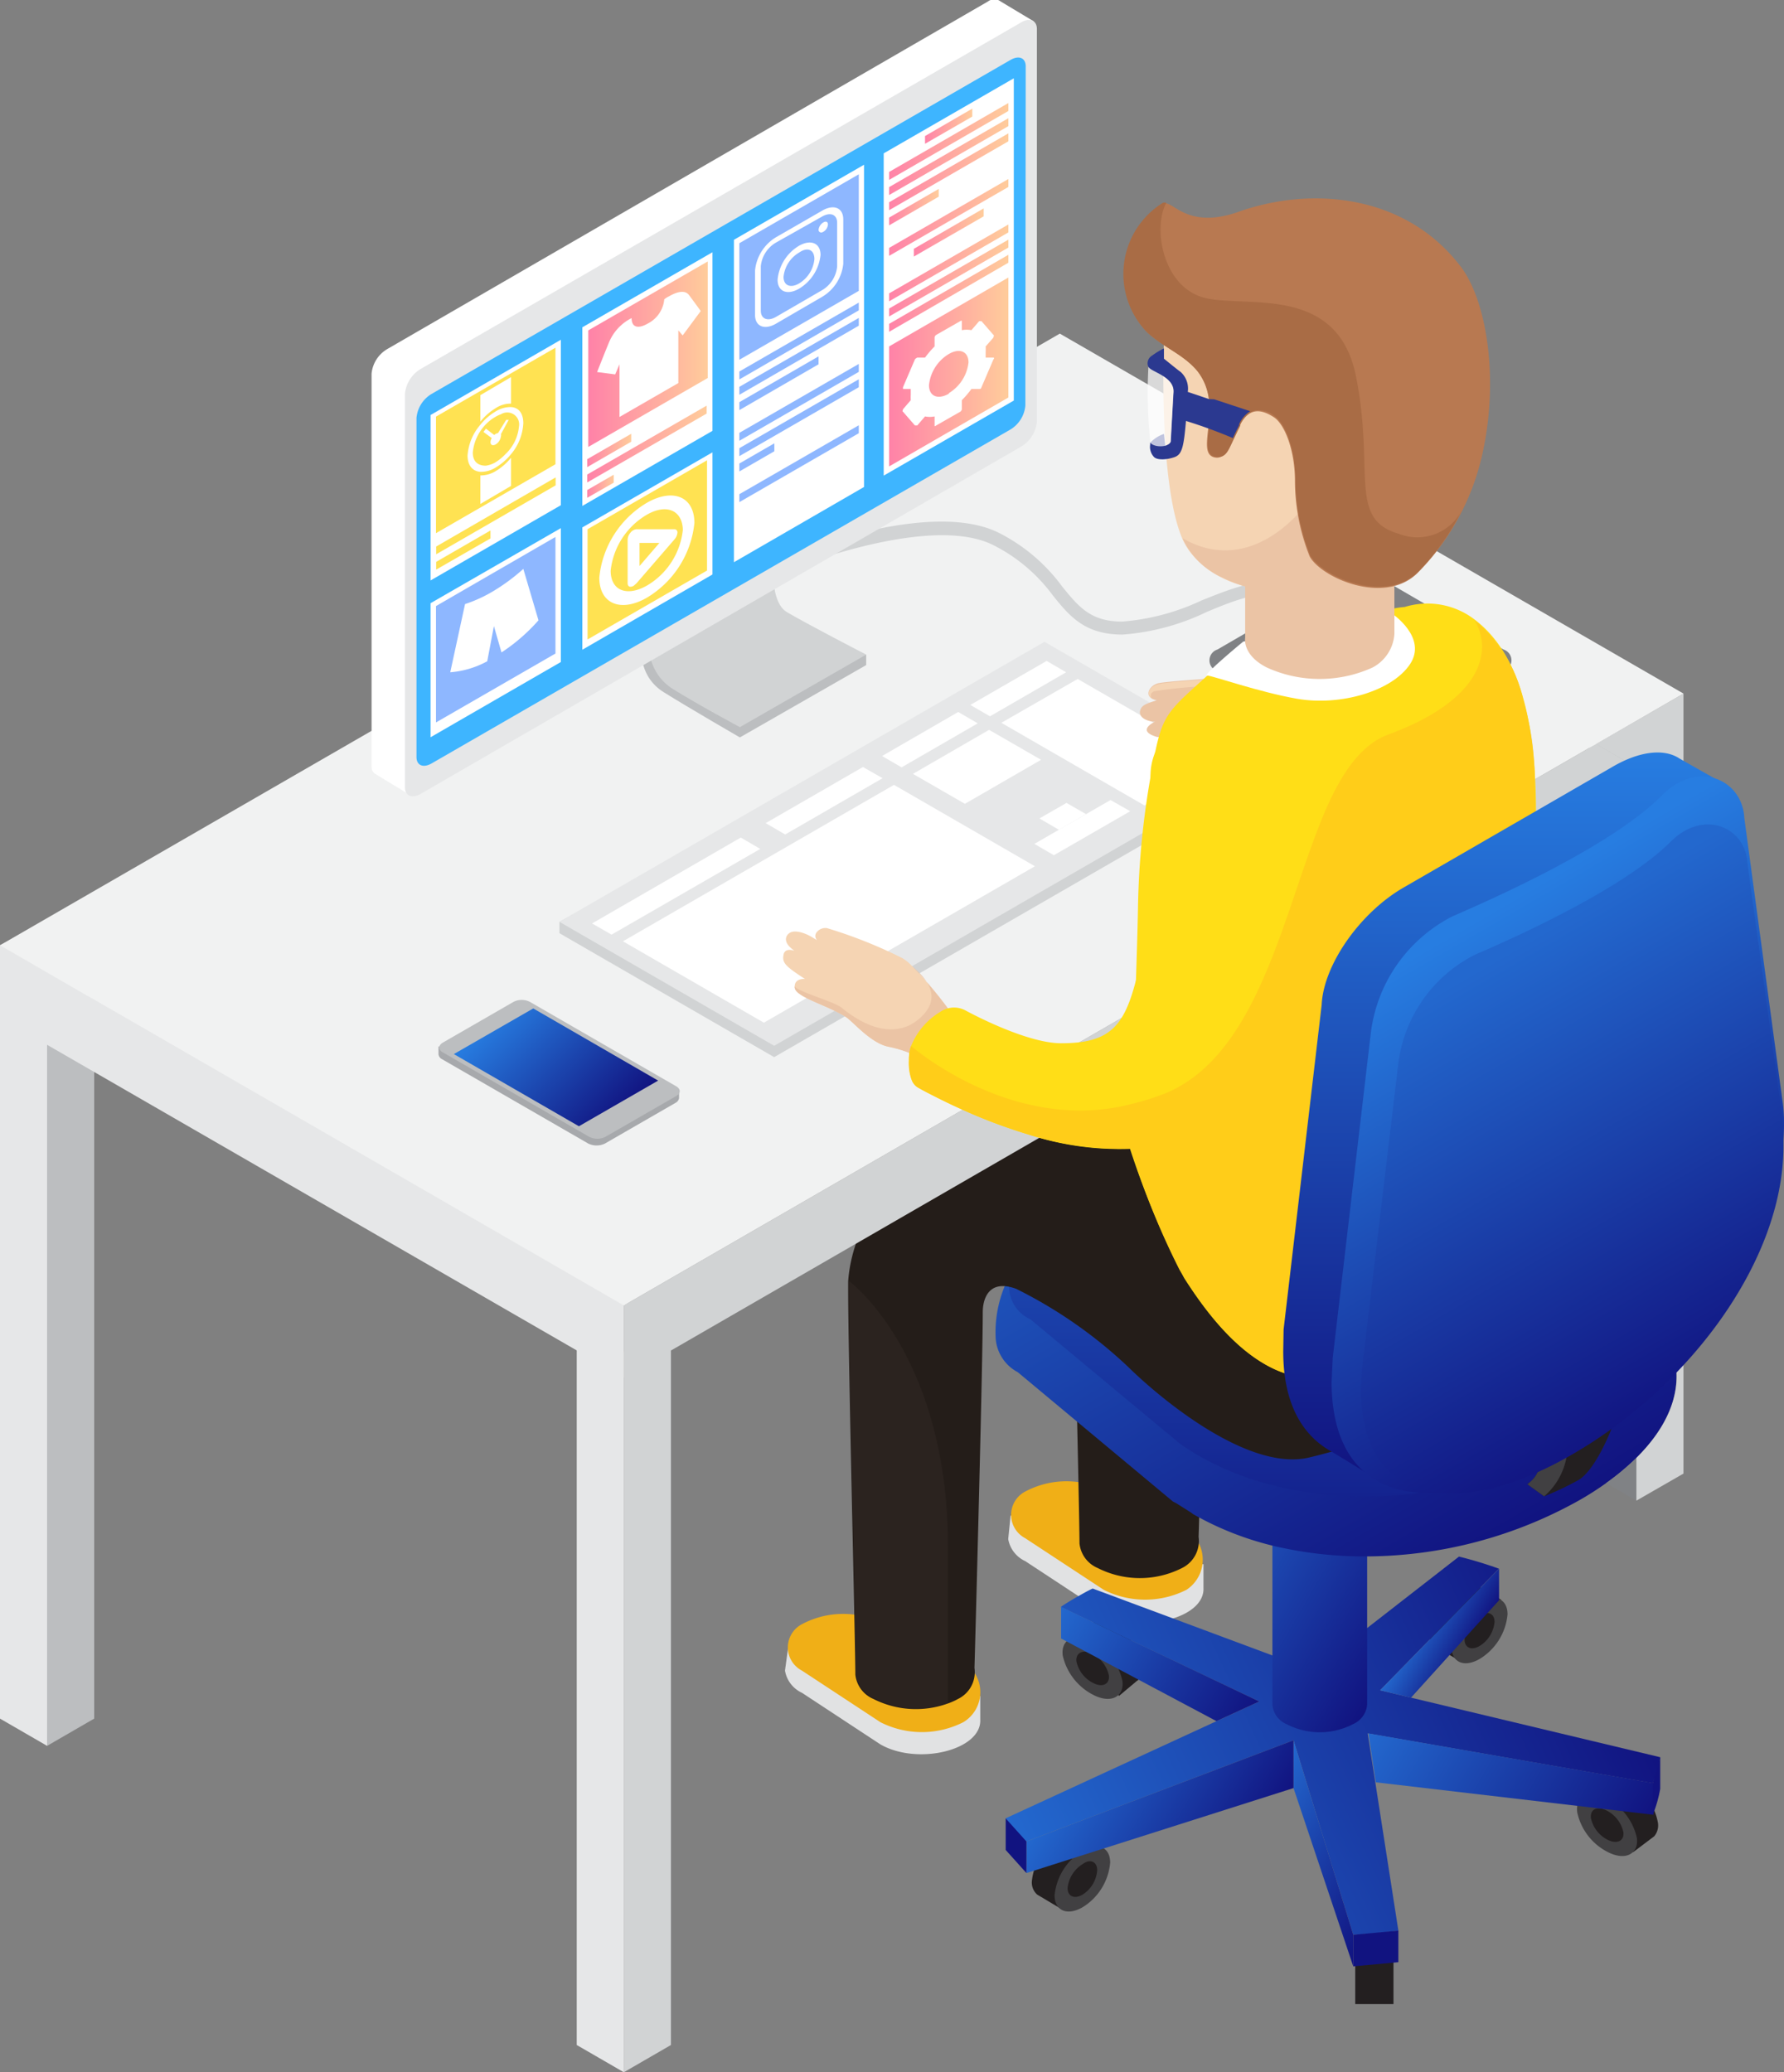 <svg xmlns="http://www.w3.org/2000/svg" xmlns:xlink="http://www.w3.org/1999/xlink" viewBox="0 0 98.86 114.85"><rect x="0" y="0" width="98.86" height="114.85" fill="#808080" stroke="none"/><defs><style>.cls-1{fill:#e1e2e3;}.cls-2{fill:#f0af17;}.cls-3{fill:#241d19;}.cls-4{fill:#231f20;}.cls-5{fill:#414042;}.cls-6{fill:url(#linear-gradient);}.cls-7{fill:#111380;}.cls-8{fill:url(#linear-gradient-2);}.cls-9{fill:url(#linear-gradient-3);}.cls-10{fill:url(#linear-gradient-4);}.cls-11{fill:url(#linear-gradient-5);}.cls-12{fill:url(#linear-gradient-6);}.cls-13{fill:url(#linear-gradient-7);}.cls-14{fill:url(#linear-gradient-8);}.cls-15{fill:url(#linear-gradient-9);}.cls-16{fill:#808285;}.cls-17{fill:#bcbec0;}.cls-18{fill:#d1d3d4;}.cls-19{fill:#e6e7e8;}.cls-20{fill:#f1f2f2;}.cls-21,.cls-32{fill:#fff;}.cls-22{fill:#3eb5ff;}.cls-23{fill:#ebc4a5;}.cls-24{fill:#f5d4b3;}.cls-25{fill:#a7a9ac;}.cls-26{fill:url(#linear-gradient-10);}.cls-27{fill:#d6d6d6;}.cls-28{fill:#ffde17;}.cls-29{fill:#b87951;}.cls-30{fill:#a96c45;}.cls-31{fill:#2b3990;}.cls-32{opacity:0.7;}.cls-33{fill:#ffcd19;}.cls-34{fill:url(#linear-gradient-11);}.cls-35{fill:url(#linear-gradient-12);}.cls-36{fill:url(#linear-gradient-13);}.cls-37{fill:#ffe252;}.cls-38{fill:url(#linear-gradient-14);}.cls-39{fill:#8eb7ff;}.cls-40{fill:url(#linear-gradient-15);}.cls-41{fill:url(#linear-gradient-16);}.cls-42{fill:url(#linear-gradient-17);}.cls-43{fill:url(#linear-gradient-18);}.cls-44{fill:url(#linear-gradient-19);}.cls-45{fill:url(#linear-gradient-20);}.cls-46{fill:url(#linear-gradient-21);}.cls-47{fill:url(#linear-gradient-22);}.cls-48{fill:url(#linear-gradient-23);}.cls-49{fill:url(#linear-gradient-24);}.cls-50{fill:url(#linear-gradient-25);}.cls-51{fill:url(#linear-gradient-26);}.cls-52{fill:url(#linear-gradient-27);}.cls-53{fill:url(#linear-gradient-28);}.cls-54{fill:#2b231f;}</style><linearGradient id="linear-gradient" x1="69.63" y1="-40.11" x2="47.22" y2="-53.05" gradientTransform="matrix(1, -0.58, 1, 0.58, 61.04, 157.55)" gradientUnits="userSpaceOnUse"><stop offset="0" stop-color="#111380"/><stop offset="1" stop-color="#2368ce"/></linearGradient><linearGradient id="linear-gradient-2" x1="77.29" y1="105" x2="69.38" y2="100.43" gradientTransform="matrix(1, 0, 0, 1, 0, 0)" xlink:href="#linear-gradient"/><linearGradient id="linear-gradient-3" x1="69.39" y1="103.08" x2="59.57" y2="97.41" gradientTransform="matrix(1, 0, 0, 1, 0, 0)" xlink:href="#linear-gradient"/><linearGradient id="linear-gradient-4" x1="69.16" y1="95.37" x2="58.65" y2="89.3" gradientTransform="matrix(1, 0, 0, 1, 0, 0)" xlink:href="#linear-gradient"/><linearGradient id="linear-gradient-5" x1="90.47" y1="102.58" x2="76.67" y2="94.61" gradientTransform="matrix(1, 0, 0, 1, 0, 0)" xlink:href="#linear-gradient"/><linearGradient id="linear-gradient-6" x1="81.54" y1="91.33" x2="78.76" y2="89.72" gradientTransform="matrix(1, 0, 0, 1, 0, 0)" xlink:href="#linear-gradient"/><linearGradient id="linear-gradient-7" x1="79.18" y1="88.78" x2="66.92" y2="81.69" gradientTransform="matrix(1, 0, 0, 1, 0, 0)" xlink:href="#linear-gradient"/><linearGradient id="linear-gradient-8" x1="81.37" y1="86.7" x2="67.94" y2="63.45" gradientUnits="userSpaceOnUse"><stop offset="0" stop-color="#111380"/><stop offset="1" stop-color="#1e53ba"/></linearGradient><linearGradient id="linear-gradient-9" x1="74.07" y1="82.94" x2="74.07" y2="61.99" gradientUnits="userSpaceOnUse"><stop offset="0" stop-color="#14238f"/><stop offset="1" stop-color="#215ec5"/></linearGradient><linearGradient id="linear-gradient-10" x1="27.62" y1="55.96" x2="34.01" y2="62.35" gradientUnits="userSpaceOnUse"><stop offset="0" stop-color="#277de1"/><stop offset="1" stop-color="#111380"/></linearGradient><linearGradient id="linear-gradient-11" x1="430.51" y1="82.05" x2="430.51" y2="41.67" gradientTransform="matrix(-1, 0, 0, 1, 514.09, 0)" gradientUnits="userSpaceOnUse"><stop offset="0" stop-color="#111380"/><stop offset="1" stop-color="#277de1"/></linearGradient><linearGradient id="linear-gradient-12" x1="427.77" y1="62.16" x2="427.77" y2="29.03" gradientTransform="matrix(-1, 0.58, 0, 1, 514.09, -228.77)" xlink:href="#linear-gradient-11"/><linearGradient id="linear-gradient-13" x1="426.97" y1="62.79" x2="426.97" y2="31.82" gradientTransform="matrix(-1, 0.58, 0, 1, 514.09, -228.77)" xlink:href="#linear-gradient"/><linearGradient id="linear-gradient-14" x1="32.6" y1="-110.6" x2="39.22" y2="-110.6" gradientTransform="matrix(1, -0.58, 0, 1, 0, 150.96)" gradientUnits="userSpaceOnUse"><stop offset="0" stop-color="#ff82a8"/><stop offset="0.23" stop-color="#ff93a5"/><stop offset="1" stop-color="#ffcc9b"/></linearGradient><linearGradient id="linear-gradient-15" x1="51.26" y1="-113.61" x2="53.88" y2="-113.61" xlink:href="#linear-gradient-14"/><linearGradient id="linear-gradient-16" x1="49.26" y1="-112.77" x2="55.88" y2="-112.77" xlink:href="#linear-gradient-14"/><linearGradient id="linear-gradient-17" x1="49.26" y1="-111.92" x2="55.88" y2="-111.92" xlink:href="#linear-gradient-14"/><linearGradient id="linear-gradient-18" x1="49.26" y1="-111.08" x2="55.88" y2="-111.08" xlink:href="#linear-gradient-14"/><linearGradient id="linear-gradient-19" x1="49.26" y1="-110.24" x2="52.02" y2="-110.24" xlink:href="#linear-gradient-14"/><linearGradient id="linear-gradient-20" x1="49.26" y1="-108.56" x2="55.88" y2="-108.56" xlink:href="#linear-gradient-14"/><linearGradient id="linear-gradient-21" x1="50.64" y1="-107.72" x2="54.51" y2="-107.72" xlink:href="#linear-gradient-14"/><linearGradient id="linear-gradient-22" x1="49.26" y1="-106.03" x2="55.88" y2="-106.03" xlink:href="#linear-gradient-14"/><linearGradient id="linear-gradient-23" x1="49.26" y1="-105.19" x2="55.88" y2="-105.19" xlink:href="#linear-gradient-14"/><linearGradient id="linear-gradient-24" x1="49.26" y1="-104.35" x2="55.88" y2="-104.35" xlink:href="#linear-gradient-14"/><linearGradient id="linear-gradient-25" x1="32.54" y1="-106.5" x2="34.98" y2="-106.5" xlink:href="#linear-gradient-14"/><linearGradient id="linear-gradient-26" x1="32.54" y1="-105.65" x2="39.16" y2="-105.65" xlink:href="#linear-gradient-14"/><linearGradient id="linear-gradient-27" x1="32.54" y1="-104.8" x2="34.01" y2="-104.8" xlink:href="#linear-gradient-14"/><linearGradient id="linear-gradient-28" x1="49.26" y1="-99.99" x2="55.88" y2="-99.99" xlink:href="#linear-gradient-14"/></defs><title>Asset 1</title><g id="Layer_2" data-name="Layer 2"><g id="Слой_1" data-name="Слой 1"><path class="cls-1" d="M56.67,83.92l.14-.09a4.61,4.61,0,0,1,4.35.21l4.59,2.65h.94V88h0c.09,1.71-3.48,2.56-5.53,1.38l-4.35-2.86a1.66,1.66,0,0,1-.94-1.22h0L56,84Z"/><path class="cls-2" d="M56.81,85.25l4.35,2.86a5.08,5.08,0,0,0,4.59,0h0a2,2,0,0,0,0-3.34,35.81,35.81,0,0,0-4.84-2.32,4.85,4.85,0,0,0-4.16.25A1.46,1.46,0,0,0,56.81,85.25Z"/><path class="cls-1" d="M44.3,91.27a1.7,1.7,0,0,1,.14-.1,4.61,4.61,0,0,1,4.35.22L53.38,94h.94V95.3h0c.09,1.7-3.47,2.56-5.53,1.38l-4.35-2.86a1.66,1.66,0,0,1-.94-1.23h0l.17-1.25Z"/><path class="cls-2" d="M44.44,92.59l4.35,2.86a5.08,5.08,0,0,0,4.59,0h0a1.94,1.94,0,0,0,0-3.33,35.81,35.81,0,0,0-4.84-2.32,4.85,4.85,0,0,0-4.16.25A1.45,1.45,0,0,0,44.44,92.59Z"/><path class="cls-3" d="M66.42,85.18a1.67,1.67,0,0,1-.91,1.72,5.17,5.17,0,0,1-4.69,0,1.66,1.66,0,0,1-1-1.36c0-.79-.1-5.48-.21-10.32h7C66.58,79.6,66.46,84,66.42,85.18Z"/><path class="cls-4" d="M82.2,89.27l1-.6-1.31-.77h0a1.26,1.26,0,0,0-1.12.17,3.25,3.25,0,0,0-1.57,2.47.9.9,0,0,0,.29.73h0l.08,0,.1.07,1.1.64.14-.92A3.45,3.45,0,0,0,82.2,89.27Z"/><path class="cls-5" d="M83.54,89.47A3.23,3.23,0,0,1,82,91.94c-.86.5-1.56.2-1.56-.66A3.26,3.26,0,0,1,82,88.81C82.84,88.31,83.54,88.61,83.54,89.47Z"/><path class="cls-4" d="M82.82,89.89A1.74,1.74,0,0,1,82,91.22c-.46.27-.84.11-.84-.35A1.77,1.77,0,0,1,82,89.53C82.44,89.26,82.82,89.42,82.82,89.89Z"/><rect class="cls-4" x="75.1" y="107.99" width="2.12" height="3.08"/><path class="cls-4" d="M60.2,91.39l-1-.49L60.41,90h0a1.29,1.29,0,0,1,1.13.05,3.27,3.27,0,0,1,1.83,2.28,1,1,0,0,1-.21.76h0l-.07,0a.39.39,0,0,1-.1.08L62,94l-.25-.9A3.46,3.46,0,0,1,60.2,91.39Z"/><path class="cls-5" d="M58.89,91.75A3.25,3.25,0,0,0,60.72,94c.91.4,1.58,0,1.48-.83a3.27,3.27,0,0,0-1.83-2.28C59.46,90.52,58.79,90.89,58.89,91.75Z"/><path class="cls-4" d="M59.65,92.08a1.75,1.75,0,0,0,1,1.23c.49.22.85,0,.8-.45a1.74,1.74,0,0,0-1-1.23C60,91.41,59.6,91.61,59.65,92.08Z"/><path class="cls-6" d="M76.48,93.68,92,97.39a6.74,6.74,0,0,1-.41,1.44l-15.8-2.76L77.49,107c-.82.11-1.66.19-2.5.23L71.68,96.45l-14.8,5.61a10.49,10.49,0,0,1-1.16-1.28L69.78,94.3l-11-5.24c.27-.18.56-.36.86-.53s.59-.34.91-.49l12.19,4.54,8.11-6.31a22.63,22.63,0,0,1,2.21.67Z"/><path class="cls-4" d="M60.18,103l1-.6-1.31-.77h0a1.26,1.26,0,0,0-1.12.17,3.25,3.25,0,0,0-1.57,2.47.9.9,0,0,0,.29.73s1.27.76,1.28.76l.14-.92A3.45,3.45,0,0,0,60.18,103Z"/><path class="cls-5" d="M61.52,103.23A3.23,3.23,0,0,1,60,105.7c-.86.5-1.56.2-1.56-.66A3.26,3.26,0,0,1,60,102.57C60.82,102.07,61.52,102.37,61.52,103.23Z"/><path class="cls-4" d="M60.8,103.65A1.74,1.74,0,0,1,60,105c-.46.27-.84.11-.84-.36a1.77,1.77,0,0,1,.84-1.33C60.42,103,60.8,103.18,60.8,103.65Z"/><path class="cls-4" d="M88.71,100.08l-1-.49,1.21-.91h0a1.23,1.23,0,0,1,1.13,0A3.2,3.2,0,0,1,91.87,101a.94.94,0,0,1-.2.77l-1.18.89-.25-.9A3.46,3.46,0,0,1,88.71,100.08Z"/><path class="cls-5" d="M87.4,100.43a3.22,3.22,0,0,0,1.83,2.28c.91.4,1.57,0,1.48-.83a3.27,3.27,0,0,0-1.83-2.28C88,99.2,87.3,99.57,87.4,100.43Z"/><path class="cls-4" d="M88.16,100.76a1.75,1.75,0,0,0,1,1.24c.49.21.85,0,.8-.45a1.77,1.77,0,0,0-1-1.24C88.46,100.1,88.11,100.3,88.16,100.76Z"/><polygon class="cls-7" points="77.49 107 77.49 108.75 74.99 108.98 74.99 107.23 77.49 107"/><polygon class="cls-8" points="71.68 96.45 71.68 99.1 74.99 108.98 74.99 107.23 71.68 96.45"/><polygon class="cls-9" points="56.88 102.06 56.88 103.81 71.68 99.1 71.68 96.45 56.88 102.06"/><polygon class="cls-7" points="55.73 100.78 55.73 102.53 56.88 103.81 56.88 102.06 55.73 100.78"/><polygon class="cls-10" points="58.8 89.06 58.8 90.81 67.41 95.39 69.78 94.3 58.8 89.06"/><polygon class="cls-11" points="91.63 98.83 91.63 100.58 76.24 98.78 75.83 96.07 91.63 98.83"/><path class="cls-7" d="M92,97.39v1.75a7.18,7.18,0,0,1-.41,1.44V98.83Z"/><polygon class="cls-12" points="83.07 86.94 83.07 88.69 78.19 94.09 76.48 93.68 83.07 86.94"/><path class="cls-13" d="M70.51,75.48v19h0a1.28,1.28,0,0,0,.77,1.07,4,4,0,0,0,3.71,0,1.3,1.3,0,0,0,.77-1.07v-19Z"/><path class="cls-14" d="M90.68,80.8A14.16,14.16,0,0,1,89,82.2a16.93,16.93,0,0,1-1.47.94,24.3,24.3,0,0,1-11.77,3.12,21.82,21.82,0,0,1-5.26-.6,17.05,17.05,0,0,1-4.38-1.74L66,83.83l-.79-.5L65,83.22l-8.6-7.17a2.3,2.3,0,0,1-1.23-2s0,0,0,0a6.67,6.67,0,0,1,1-3.73l.07-.11,1,1.32,10.39-6a8.82,8.82,0,0,1,7.65-.34l12.43,5,0,0,.35.18.78.41h0a12.19,12.19,0,0,1,1.81,1.27,8.23,8.23,0,0,1,.73.71c.11-.84.25-1.46.46-1.11,0,0,0,0,0,0a12.58,12.58,0,0,1,1,3.91h0C93.13,77.33,92.36,79.14,90.68,80.8Z"/><path class="cls-15" d="M90.68,77a12.16,12.16,0,0,1-2.61,2.28c-.33.22-.69.45-1.06.66a23.31,23.31,0,0,1-11.25,3,20.48,20.48,0,0,1-5.26-.63,16,16,0,0,1-4.07-1.63l-.14-.08-.76-.48L65.37,80,57.1,73.12a2,2,0,0,1-.93-2.8l.07-.11a3.88,3.88,0,0,1,1.45-1.34L67.84,63a8.52,8.52,0,0,1,7.36-.34l12,4.77,0,0,.88.46.21.11h0a10.24,10.24,0,0,1,2.38,1.82,5.66,5.66,0,0,1,1.19,1.78s0,0,0,0C92.59,73.42,92.13,75.27,90.68,77Z"/><path class="cls-4" d="M89.33,79.11s-.9,2.4-1.9,2.94a16.59,16.59,0,0,1-1.86.88h0l-.93-.67s.62-.43.62-.93l1.2-.65Z"/><path class="cls-5" d="M85.57,82.93h0l-.93-.67s.62-.43.62-.93l1.59-.87A3.75,3.75,0,0,1,85.57,82.93Z"/><path class="cls-3" d="M83.54,76.35c-1.34,1.33-7.6,3.63-11,4.43s-8.3-3.33-10-5a25.51,25.51,0,0,0-6.23-4.35c-1.52-.56-1.85.56-1.85,1.29,0,2.73-.39,17.37-.46,19.72a1.65,1.65,0,0,1-.91,1.72,3.51,3.51,0,0,1-.59.26,5.2,5.2,0,0,1-4.1-.26,1.65,1.65,0,0,1-1-1.35c0-1.55-.4-17.91-.4-21.31,0-.16,0-.31,0-.47.22-3.29,2.69-7,6.54-7.59s6.51-1.52,9-.5a23.07,23.07,0,0,1,.75,2.31l20.18,7.14S84.87,75,83.54,76.35Z"/><path class="cls-16" d="M90.68,80.8v2.37L89,82.2A14.16,14.16,0,0,0,90.68,80.8Z"/><path class="cls-17" d="M90.68,42.53V76.8A14.16,14.16,0,0,1,89,78.2l-.93-.53V41l.38.22Z"/><polygon class="cls-17" points="2.61 56.47 2.61 96.76 5.22 95.25 5.22 54.97 2.61 56.47"/><path class="cls-18" d="M93.29,38.44V81.67l-2.61,1.5V80.8c1.68-1.66,2.45-3.47,2.18-5.22h0a12.58,12.58,0,0,0-1-3.91s0,0,0,0a5.66,5.66,0,0,0-1.19-1.78V42.53l-2.23-1.29Z"/><polygon class="cls-18" points="90.68 43.95 88.07 45.46 37.18 74.85 37.18 113.34 34.57 114.85 34.57 72.35 88.07 41.45 88.45 41.24 90.68 42.53 90.68 43.95"/><polygon class="cls-19" points="0 54.97 0 95.25 2.61 96.76 2.61 56.47 0 54.97"/><polygon class="cls-19" points="34.57 72.35 34.57 76.35 0 56.4 0 52.39 58.73 22.48 86.31 38.18 34.57 72.35"/><polygon class="cls-20" points="93.29 38.44 88.45 41.24 88.07 41.45 34.57 72.35 5.22 55.4 4.84 55.19 0 52.39 58.73 18.49 93.29 38.44"/><polygon class="cls-19" points="31.96 73.42 31.96 113.34 34.57 114.85 34.57 74.92 31.96 73.42"/><path class="cls-18" d="M62.21,35.17c-2.09,0-2.93-1-3.89-2.2A9.24,9.24,0,0,0,55,30.19c-3.89-1.89-12.66,1.91-12.75,1.95a.39.39,0,0,1-.5-.19.39.39,0,0,1,.2-.5c.37-.16,9.18-4,13.38-1.93a9.87,9.87,0,0,1,3.54,3c.91,1.12,1.58,1.93,3.31,1.93a12.58,12.58,0,0,0,4.4-1.17c1.9-.76,3.7-1.48,5.24-.73A.37.37,0,0,1,72,33a.38.38,0,0,1-.5.18c-1.25-.61-2.89,0-4.64.74A12.89,12.89,0,0,1,62.21,35.17Z"/><path class="cls-21" d="M57.28,1.18,55.45.08v0a.58.58,0,0,0-.7,0L21.47,19.34a1.78,1.78,0,0,0-.88,1.37V42.48a.46.46,0,0,0,.2.41h0L22.62,44l.11-1.89,32-18.48a1.82,1.82,0,0,0,.87-1.38V2.61Z"/><path class="cls-17" d="M41,40.87s-2.8-1.62-4.21-2.5-1.39-2.4-1.39-4.54l7.59-4s-.6,3.71.69,4.46c1.07.62,4.32,2,4.32,2v.57Z"/><path class="cls-18" d="M41,40.3s-2.28-1.22-3.69-2.1-1.53-2.41-1.53-4.55L43,29.28s-.68,3.9.61,4.65S48,36.28,48,36.28Z"/><path class="cls-19" d="M57.46,23.37a1.81,1.81,0,0,1-.87,1.38L23.31,44c-.48.28-.87.11-.87-.37V21.82a1.81,1.81,0,0,1,.87-1.37L56.59,1.24c.48-.28.87-.11.87.37Z"/><path class="cls-22" d="M56.82,22.48A1.73,1.73,0,0,1,56,23.8L23.92,42.31c-.47.27-.84.11-.84-.35V23.16a1.73,1.73,0,0,1,.84-1.33L56,3.32c.47-.27.84-.11.84.36Z"/><polygon class="cls-18" points="69.78 43.08 42.9 58.59 31 51.72 31 51.09 57.88 36.21 69.78 42.44 69.78 43.08"/><polygon class="cls-19" points="69.78 42.44 42.9 57.96 31 51.09 57.88 35.57 69.78 42.44"/><polygon class="cls-21" points="42.13 47.05 33.89 51.8 32.81 51.18 41.05 46.42 42.13 47.05"/><polygon class="cls-21" points="57.35 48.01 42.33 56.68 34.52 52.17 49.54 43.5 57.35 48.01"/><polygon class="cls-21" points="48.91 43.13 43.51 46.25 42.43 45.62 47.82 42.51 48.91 43.13"/><polygon class="cls-21" points="59.08 37.26 54.86 39.7 53.77 39.07 58 36.63 59.08 37.26"/><polygon class="cls-21" points="67.64 42.2 63.42 44.64 55.49 40.06 59.72 37.63 67.64 42.2"/><polygon class="cls-21" points="54.18 40.09 49.96 42.53 48.88 41.9 53.1 39.46 54.18 40.09"/><polygon class="cls-21" points="62.63 44.96 58.4 47.4 57.32 46.77 61.54 44.34 62.63 44.96"/><polygon class="cls-21" points="60.18 45.12 58.68 45.99 57.6 45.36 59.1 44.5 60.18 45.12"/><polygon class="cls-21" points="57.69 42.11 53.47 44.55 50.59 42.89 54.81 40.45 57.69 42.11"/><path class="cls-23" d="M75.65,41.4,74.2,45s-3.11-2-4.13-2.58c-.85-.48-1.6-1.2-2-1.07a5.75,5.75,0,0,1-3.06.22c-.68-.34.36-.73.36-.73a5.51,5.51,0,0,1-1.27,0C62.92,40.49,64,40,64,40c-.38,0-1-.23-.79-.7.11-.28.56-.37.89-.49a.71.71,0,0,1-.35-.15c-.27-.24,0-.66.39-.78s3.09-.26,4.06-.39a1.94,1.94,0,0,1,.68,0h0l.25.08a4.13,4.13,0,0,1,.69.31,8.87,8.87,0,0,1,.94.55l.13.09A16.37,16.37,0,0,1,73,40.22l2.15.94Z"/><path class="cls-24" d="M73,40.22a16.31,16.31,0,0,0-2.19-1.75,8.87,8.87,0,0,0-.94-.55,4.13,4.13,0,0,0-.69-.31l-.25-.08h0a1.94,1.94,0,0,0-.68,0c-1,.13-3.52.25-4.06.39s-.66.54-.39.78c0-.07-.13-.28.17-.39a26.15,26.15,0,0,1,4.55-.3c.78.29,1.45,1.13,1.11,1.46s-3.07-1.29-3.44,0c-.17.6,2.28,1.39,2.79,1.66a4.45,4.45,0,0,0,3.17.89,12.5,12.5,0,0,0,2.32.74c.35,0,.39-.58.73-1.51Z"/><path class="cls-16" d="M83.32,36a.63.63,0,0,1,0,1.2l-6.89,4a2.31,2.31,0,0,1-2.08,0l-6.89-4a.63.63,0,0,1,0-1.2l6.89-4a2.31,2.31,0,0,1,2.08,0Z"/><path class="cls-25" d="M37.33,60.48v.06l-8-4.6a1.06,1.06,0,0,0-.92,0l-3.72,2.15V58h-.39v.42h0a.34.34,0,0,0,.19.28l8.11,4.68a1.06,1.06,0,0,0,.92,0l3.92-2.26a.36.36,0,0,0,.19-.26h0v-.42Z"/><path class="cls-17" d="M37.48,60.21c.25.15.25.39,0,.53L33.56,63a1,1,0,0,1-.92,0l-8.11-4.68c-.25-.14-.25-.38,0-.53l3.92-2.26a1,1,0,0,1,.92,0Z"/><polygon class="cls-26" points="36.47 59.89 32.08 62.42 25.15 58.42 29.55 55.89 36.47 59.89"/><path class="cls-24" d="M52.53,55.89l-1.61,2.7a6.72,6.72,0,0,0-1.7-.58c-1-.21-2-1.45-2.37-1.66-1-.64-2.81-1.1-2.81-1.63a.13.13,0,0,1,0-.06c0-.41.48-.42.57-.4-1.08-.71-1.3-.89-1.18-1.39a.19.19,0,0,1,.05-.1c.14-.22.53-.1.73,0l-.07,0,0,0c-.28-.17-.72-.51-.55-.88a.4.4,0,0,1,.11-.14h0c.31-.29,1,0,1.33.21l.25.15a.33.33,0,0,1,0-.47s0,0,0,0a.61.61,0,0,1,.55-.2A26,26,0,0,1,50,53.1a2.47,2.47,0,0,1,.47.37h0A24.11,24.11,0,0,1,52.53,55.89Z"/><path class="cls-23" d="M52.53,55.89l-1.61,2.7a6.72,6.72,0,0,0-1.7-.58c-1-.21-2-1.45-2.37-1.66-1-.64-2.81-1.1-2.81-1.63a.13.13,0,0,1,0-.06c.09.28,2.19.85,2.6,1.19,1.42,1.17,3.15,1.77,4.46.46s-.23-2.44-.61-2.83A24.11,24.11,0,0,1,52.53,55.89Z"/><path class="cls-27" d="M85,42.21a18.06,18.06,0,0,0-.49-3A12.79,12.79,0,0,1,85,42.21Z"/><path class="cls-28" d="M85.08,48.3c0,1.72-.1,3.76-.24,5.89a1.91,1.91,0,0,1-.25,1.16,4.25,4.25,0,0,1-1.34,1.47s.18,14.14.2,15.44c-2.87,2.35-8.32,4.89-11.91,3.95C69,75.54,67,73,65.62,70.83a47,47,0,0,1-3-7.16c.09-2.91.39-10.39.44-13.29a46.08,46.08,0,0,1,.68-7.23c.64-3.58.69-3.46,3.19-5.73C68.72,35.91,69,36.18,69,36.18l6.24-2.24.3-.1.4,0h0l.54.12c.23.05.48.11.78.2v-.44a5.07,5.07,0,0,1,.58-.08,4.29,4.29,0,0,1,3.84.67h0C85.48,37.15,85.16,43.93,85.08,48.3Z"/><path class="cls-21" d="M77.13,34s2,1.33,1,2.82-3.85,2.32-6.24,1.91c-2.13-.37-4.72-1.29-5-1.29s2-1.88,2-1.88Z"/><path class="cls-24" d="M65.53,29.88a3.7,3.7,0,0,0,.41.7c1.81,2.34,5.27,2.46,7.42,1.87.89-.24,1-2.7.91-5.49-.18-4-.91-8.66-.91-8.66l-8.86.61S64.18,26.79,65.53,29.88Z"/><path class="cls-23" d="M72.27,28.07h0l2-1.1c0,.82,0,1.61,0,2.31,0,.17,0,.34,0,.49s0,.15,0,.22c0,.32-.06.6-.1.87h0l3.1-1v5.28A2.27,2.27,0,0,1,76.05,37a7.08,7.08,0,0,1-5.84,0c-1.39-.7-1.21-1.65-1.21-1.65V32.5h0A7.29,7.29,0,0,1,67.72,32a4.33,4.33,0,0,1-2.19-2.17C69.38,32.05,72.27,28.07,72.27,28.07Z"/><path class="cls-29" d="M63.56,18.41c.94.87,2,1.21,2.79,2.15,1.54,1.94-.23,4.61,1,4.8s1-3.71,3.25-2.23c.6.4,1.16,1.84,1.16,3.55a11.38,11.38,0,0,0,.82,4.17c.66,1.18,4.17,2.73,6,.88a13.46,13.46,0,0,0,2.63-3.8.08.08,0,0,0,0,0,13.61,13.61,0,0,0,1-3.07c.86-4.2.09-8.37-1.3-10.13-3.09-4-8.29-4.4-12.25-3-2.61.93-3.5-.35-4-.45a.31.31,0,0,0-.19,0A4.64,4.64,0,0,0,63.56,18.41Z"/><path class="cls-30" d="M63.56,18.41c.94.87,2,1.21,2.79,2.15A3.21,3.21,0,0,1,67,22.12a.08.08,0,0,1,0,0,4.87,4.87,0,0,1,0,1.08v.05c0,.14,0,.29,0,.42-.1.89-.2,1.56.38,1.65s.7-.4,1-1c.09-.19.18-.39.28-.58l.07-.15s0,0,0-.05a1.6,1.6,0,0,1,.61-.71.45.45,0,0,1,.22-.08h0a1.35,1.35,0,0,1,1.07.31c.6.4,1.16,1.84,1.16,3.55a11.38,11.38,0,0,0,.82,4.17c.66,1.18,4.17,2.73,6,.88A13.05,13.05,0,0,0,81,28.3a2.78,2.78,0,0,1-3.47,1.29c-2.86-.82-1.33-3.46-2.39-8.74s-6.42-3.68-8.58-4.4-2.67-3.85-1.93-5.21a.31.31,0,0,0-.19,0A4.64,4.64,0,0,0,63.56,18.41Z"/><path class="cls-28" d="M73.37,49.8C72.25,55.32,68,63.36,62.64,63.67h0A16.22,16.22,0,0,1,57,62.88a28.27,28.27,0,0,1-3.78-1.43c-1-.44-2.3-1.13-2.43-1.23h0c-.52-.38-.48-1.88-.3-2.25a3.92,3.92,0,0,1,1.6-1.88A1.34,1.34,0,0,1,53.5,56s3.3,1.82,5.3,1.82c2.7,0,3.5-.93,4.17-3.57,1-4.2.79-11.05.79-11.05A3.39,3.39,0,0,1,64,41.73c.65-1.55,2.47-1.87,4.61-.63A11,11,0,0,1,73,46.21,5.9,5.9,0,0,1,73.37,49.8Z"/><path class="cls-31" d="M63.63,20.32s0,0,0,0c.08.29,1.47.53,1.39,1.44l-.15,2.68c0,.12-.15.21-.3.26l-.07-.65a1.83,1.83,0,0,0-.76.49h0a.18.18,0,0,0,0,.08.82.82,0,0,0,.21.71c.19.19.74.15,1.15,0s.5-.6.62-2a27.4,27.4,0,0,1,2.6.95c.09-.19.18-.39.28-.58l.07-.15s0,0,0-.05a1.6,1.6,0,0,1,.61-.71l-2-.66L67,22.12l-1.18-.4a1.24,1.24,0,0,0-.4-1.11c-.16-.11-.72-.57-.92-.73l0-.57a4.07,4.07,0,0,0-.66.4A.49.49,0,0,0,63.63,20.32Z"/><path class="cls-32" d="M63.64,20.32s0,0,0,0c.09.29,1.47.53,1.39,1.44l-.15,2.68c0,.12-.15.21-.3.26s-.6.08-.83-.15v0A26,26,0,0,1,63.64,20.32Z"/><path class="cls-33" d="M85.08,48.3c0,1.72-.1,3.76-.24,5.89,0,.17,0,.37,0,.54a3.64,3.64,0,0,1-1.56,2.09s.18,14.14.2,15.44c0,0-5.77,4.73-11.32,4.06-2.82-.28-5.34-3.5-6.8-5.95a42.86,42.86,0,0,1-2.7-6.7c-.24,0-.49,0-.73,0A17.09,17.09,0,0,1,57,62.88a31.62,31.62,0,0,1-3.13-1.14c-.53-.23-1.14-.51-1.76-.82s-1-.5-1.16-.6a.85.85,0,0,1-.41-.41,2.6,2.6,0,0,1-.17-1.14,2.16,2.16,0,0,1,.12-.8s5.61,4.92,12.2,3.22a15.07,15.07,0,0,0,1.75-.54c5-1.94,6.49-9.19,8.49-14.44h0c1-2.67,2.17-4.82,4-5.5,5.43-2,5.74-4.82,4.76-6.36h0a8,8,0,0,1,2.72,4.42,17.59,17.59,0,0,1,.65,4.78S85.14,45.48,85.08,48.3Z"/><path class="cls-34" d="M71.13,73.69v0l2.11-18c.1-2.22,2.13-5.11,4.54-6.5l11.61-6.71c1.49-.86,2.84-1,3.68-.44h0l2.45,1.39-1.3,2.4L96,59.26c0,.06,0,.13,0,.18l0,.89v.16c0,6.81-5.6,14.27-12.51,18.26A16.66,16.66,0,0,1,77.3,81l-1,1s-1.91-1.2-2.57-1.58c-1.61-.92-2.62-2.69-2.62-5.53v0Z"/><path class="cls-35" d="M73.85,75.34v-.06l2.11-18a8.41,8.41,0,0,1,4.54-6.5c3.19-1.38,9-4.08,11.61-6.71,2-2,4.45-.84,4.55,1.26l2.1,15.57c.82,5.09-3.32,14.22-12.45,19.49-6.92,4-12.52,3-12.52-3.81v0Z"/><path class="cls-36" d="M75.48,75.82v0l2-16.83a7.85,7.85,0,0,1,4.24-6.07c3-1.29,8.4-3.82,10.86-6.27,1.84-1.84,4.15-.79,4.25,1.17l2,14.56a.88.88,0,0,0,0,.17l0,.83v.15c0,6.36-5.24,13.34-11.69,17.07S75.42,83.35,75.42,77v0Z"/><polygon class="cls-21" points="31.08 28 23.86 32.17 23.86 23 31.08 18.83 31.08 28"/><polygon class="cls-37" points="30.78 25.73 24.16 29.55 24.16 23.09 30.78 19.27 30.78 25.73"/><polygon class="cls-21" points="39.48 23.88 32.27 28.04 32.27 18.14 39.48 13.98 39.48 23.88"/><polygon class="cls-21" points="39.48 31.84 32.27 36.01 32.27 29.23 39.48 25.07 39.48 31.84"/><polygon class="cls-21" points="31.08 36.69 23.86 40.86 23.86 33.43 31.08 29.27 31.08 36.69"/><polygon class="cls-21" points="47.88 26.99 40.67 31.16 40.67 13.29 47.88 9.13 47.88 26.99"/><polygon class="cls-21" points="56.18 22.2 48.97 26.36 48.97 8.5 56.18 4.34 56.18 22.2"/><polygon class="cls-38" points="39.22 20.95 32.6 24.77 32.6 18.31 39.22 14.49 39.22 20.95"/><polygon class="cls-39" points="47.59 16.12 40.97 19.94 40.97 13.48 47.59 9.66 47.59 16.12"/><polygon class="cls-39" points="30.78 36.22 24.16 40.04 24.16 33.59 30.78 29.76 30.78 36.22"/><polygon class="cls-37" points="39.18 31.62 32.56 35.44 32.56 29.33 39.18 25.51 39.18 31.62"/><path class="cls-21" d="M37.08,16.42c.31-.18.84-.41,1.1-.07.38.51.64.87.65.89l-1,1.35-.24-.28v2.92l-3.26,1.88V20.19l-.24.56-1-.13s.27-.7.66-1.65A2.64,2.64,0,0,1,35,17.63c0,.55.4.59.9.3a1.68,1.68,0,0,0,.91-1.34A1.28,1.28,0,0,1,37.08,16.42Z"/><path class="cls-21" d="M29.84,34.38a10.14,10.14,0,0,1-2.05,1.78l-.42-1.46L27,36.65a5.13,5.13,0,0,1-2.05.61l.82-3.78a7.76,7.76,0,0,0,1.57-.72A10.8,10.8,0,0,0,29,31.53Z"/><path class="cls-21" d="M28.32,22.56a1.58,1.58,0,0,0-.85.24,3.13,3.13,0,0,0-.85.74,2.91,2.91,0,0,0-.71,1.71c0,.55.28.87.71.9a1.52,1.52,0,0,0,.85-.24,3.28,3.28,0,0,0,.85-.74A2.89,2.89,0,0,0,29,23.46C29,22.91,28.75,22.59,28.32,22.56ZM28,25.18a2.81,2.81,0,0,1-.54.44,1.46,1.46,0,0,1-.54.19c-.43,0-.72-.22-.72-.73a2.58,2.58,0,0,1,.95-1.77,2.11,2.11,0,0,1,.31-.21,1.59,1.59,0,0,1,.3-.14.66.66,0,0,1,1,.67A2.44,2.44,0,0,1,28,25.18Z"/><path class="cls-21" d="M27.6,24a.43.43,0,0,0-.13.05.21.21,0,0,0-.08.06l-.46-.35-.14.18.46.34a.51.51,0,0,0-.07.22c0,.17.13.22.29.13a.62.62,0,0,0,.29-.46.16.16,0,0,0,0-.11l.43-.79-.14,0Z"/><path class="cls-21" d="M28.32,22.37V20.9l-1.7,1v1.47a3.17,3.17,0,0,1,.85-.75A1.48,1.48,0,0,1,28.32,22.37Z"/><path class="cls-21" d="M26.62,26.35v1.58l1.7-1V25.37a3.28,3.28,0,0,1-.85.74A1.6,1.6,0,0,1,26.62,26.35Z"/><path class="cls-21" d="M45.56,16.45,43,17.94c-.64.37-1.16.15-1.16-.49V15A2.43,2.43,0,0,1,43,13.15l2.57-1.48c.64-.37,1.16-.15,1.16.49v2.46A2.41,2.41,0,0,1,45.56,16.45Zm-2.57-3a1.71,1.71,0,0,0-.83,1.3v2.47c0,.45.37.61.83.35l2.57-1.49a1.71,1.71,0,0,0,.83-1.31V12.35c0-.46-.37-.61-.83-.35Z"/><path class="cls-21" d="M44.28,16c-.66.38-1.19.16-1.19-.5a2.46,2.46,0,0,1,1.19-1.88c.65-.37,1.19-.15,1.19.51A2.47,2.47,0,0,1,44.28,16Zm0-2a1.76,1.76,0,0,0-.86,1.35c0,.47.38.64.86.36a1.77,1.77,0,0,0,.85-1.35C45.13,13.84,44.75,13.67,44.28,14Z"/><path class="cls-21" d="M45.88,12.44a.52.52,0,0,1-.26.41c-.14.09-.26,0-.26-.11a.55.55,0,0,1,.26-.41C45.77,12.24,45.88,12.29,45.88,12.44Z"/><path class="cls-21" d="M35.84,33.13c-1.45.83-2.63.33-2.63-1.12a5.44,5.44,0,0,1,2.63-4.14c1.46-.84,2.64-.34,2.64,1.11A5.46,5.46,0,0,1,35.84,33.13Zm0-4.6a4.1,4.1,0,0,0-2,3.1c0,1.09.88,1.46,2,.83a4.07,4.07,0,0,0,2-3.1C37.81,28.28,36.93,27.9,35.84,28.53Z"/><path class="cls-21" d="M35.11,32.47a.41.41,0,0,1-.17.05c-.1,0-.16-.08-.16-.19V29.9a.63.63,0,0,1,.16-.38.48.48,0,0,1,.33-.19h2.1a.17.17,0,0,1,.17.19.65.65,0,0,1-.17.38l-2.1,2.43Zm.33-2.38v1.28l1.1-1.28Z"/><polygon class="cls-39" points="47.59 17.2 40.97 21.03 40.97 20.59 47.59 16.77 47.59 17.2"/><polygon class="cls-40" points="53.88 6.46 51.26 7.97 51.26 7.54 53.88 6.02 53.88 6.46"/><polygon class="cls-41" points="55.88 6.15 49.27 9.97 49.27 9.53 55.88 5.71 55.88 6.15"/><polygon class="cls-42" points="55.88 6.99 49.27 10.81 49.27 10.37 55.88 6.55 55.88 6.99"/><polygon class="cls-43" points="55.88 7.83 49.27 11.65 49.27 11.21 55.88 7.39 55.88 7.83"/><polygon class="cls-44" points="52.02 10.9 49.27 12.49 49.27 12.06 52.02 10.47 52.02 10.9"/><polygon class="cls-45" points="55.88 10.36 49.27 14.18 49.27 13.74 55.88 9.92 55.88 10.36"/><polygon class="cls-46" points="54.51 11.99 50.64 14.22 50.64 13.79 54.51 11.55 54.51 11.99"/><polygon class="cls-47" points="55.88 12.88 49.27 16.7 49.27 16.26 55.88 12.44 55.88 12.88"/><polygon class="cls-48" points="55.88 13.72 49.27 17.54 49.27 17.1 55.88 13.28 55.88 13.72"/><polygon class="cls-49" points="55.88 14.56 49.27 18.39 49.27 17.95 55.88 14.12 55.88 14.56"/><polygon class="cls-39" points="47.59 18.05 40.97 21.88 40.97 21.44 47.59 17.62 47.59 18.05"/><polygon class="cls-37" points="30.79 26.9 24.17 30.72 24.17 30.29 30.79 26.46 30.79 26.9"/><polygon class="cls-37" points="27.18 29.84 24.17 31.57 24.17 31.14 27.18 29.4 27.18 29.84"/><polygon class="cls-39" points="45.36 20.19 40.97 22.73 40.97 22.29 45.36 19.75 45.36 20.19"/><polygon class="cls-50" points="34.98 24.48 32.54 25.89 32.54 25.45 34.98 24.04 34.98 24.48"/><polygon class="cls-51" points="39.16 22.92 32.54 26.74 32.54 26.3 39.16 22.48 39.16 22.92"/><polygon class="cls-52" points="34.01 26.75 32.54 27.59 32.54 27.16 34.01 26.31 34.01 26.75"/><polygon class="cls-39" points="47.59 20.61 40.97 24.43 40.97 23.99 47.59 20.17 47.59 20.61"/><polygon class="cls-39" points="47.59 21.46 40.97 25.28 40.97 24.84 47.59 21.02 47.59 21.46"/><polygon class="cls-39" points="42.91 25.01 40.97 26.13 40.97 25.69 42.91 24.57 42.91 25.01"/><polygon class="cls-39" points="47.59 24.01 40.97 27.83 40.97 27.39 47.59 23.57 47.59 24.01"/><polygon class="cls-53" points="55.88 22.03 49.27 25.85 49.27 19.2 55.88 15.38 55.88 22.03"/><path class="cls-21" d="M55.05,19.82h-.43c0-.11,0-.22,0-.32a2.66,2.66,0,0,0,0-.3l.43-.49c0-.06.06-.12,0-.15l-.66-.76s-.08,0-.13,0l-.43.5a1.35,1.35,0,0,0-.53,0v-.5s0-.06-.09,0l-1.33.76a.2.2,0,0,0-.09.15v.49a5.25,5.25,0,0,0-.53.62h-.43s-.1.05-.13.1l-.66,1.54c0,.05,0,.1,0,.1h.43c0,.11,0,.22,0,.32a2.66,2.66,0,0,0,0,.3l-.43.5c0,.05-.06.11,0,.14l.66.76s.08,0,.13,0l.43-.5a1.35,1.35,0,0,0,.53,0v.5c0,.05,0,.06.09,0l1.33-.76a.2.2,0,0,0,.09-.14v-.5a5.25,5.25,0,0,0,.53-.62h.43c.05,0,.1,0,.13-.1l.66-1.54C55.11,19.87,55.09,19.82,55.05,19.82Zm-2.47,2c-.61.35-1.1.14-1.1-.47a2.28,2.28,0,0,1,1.1-1.73c.6-.35,1.09-.14,1.09.47A2.29,2.29,0,0,1,52.58,21.79Z"/><path class="cls-54" d="M52.53,85.73v8.65a5.2,5.2,0,0,1-4.1-.26,1.65,1.65,0,0,1-1-1.35c0-1.55-.4-17.91-.4-21.31,0-.16,0-.31,0-.47C47.08,71,52.53,75.08,52.53,85.73Z"/></g></g></svg>